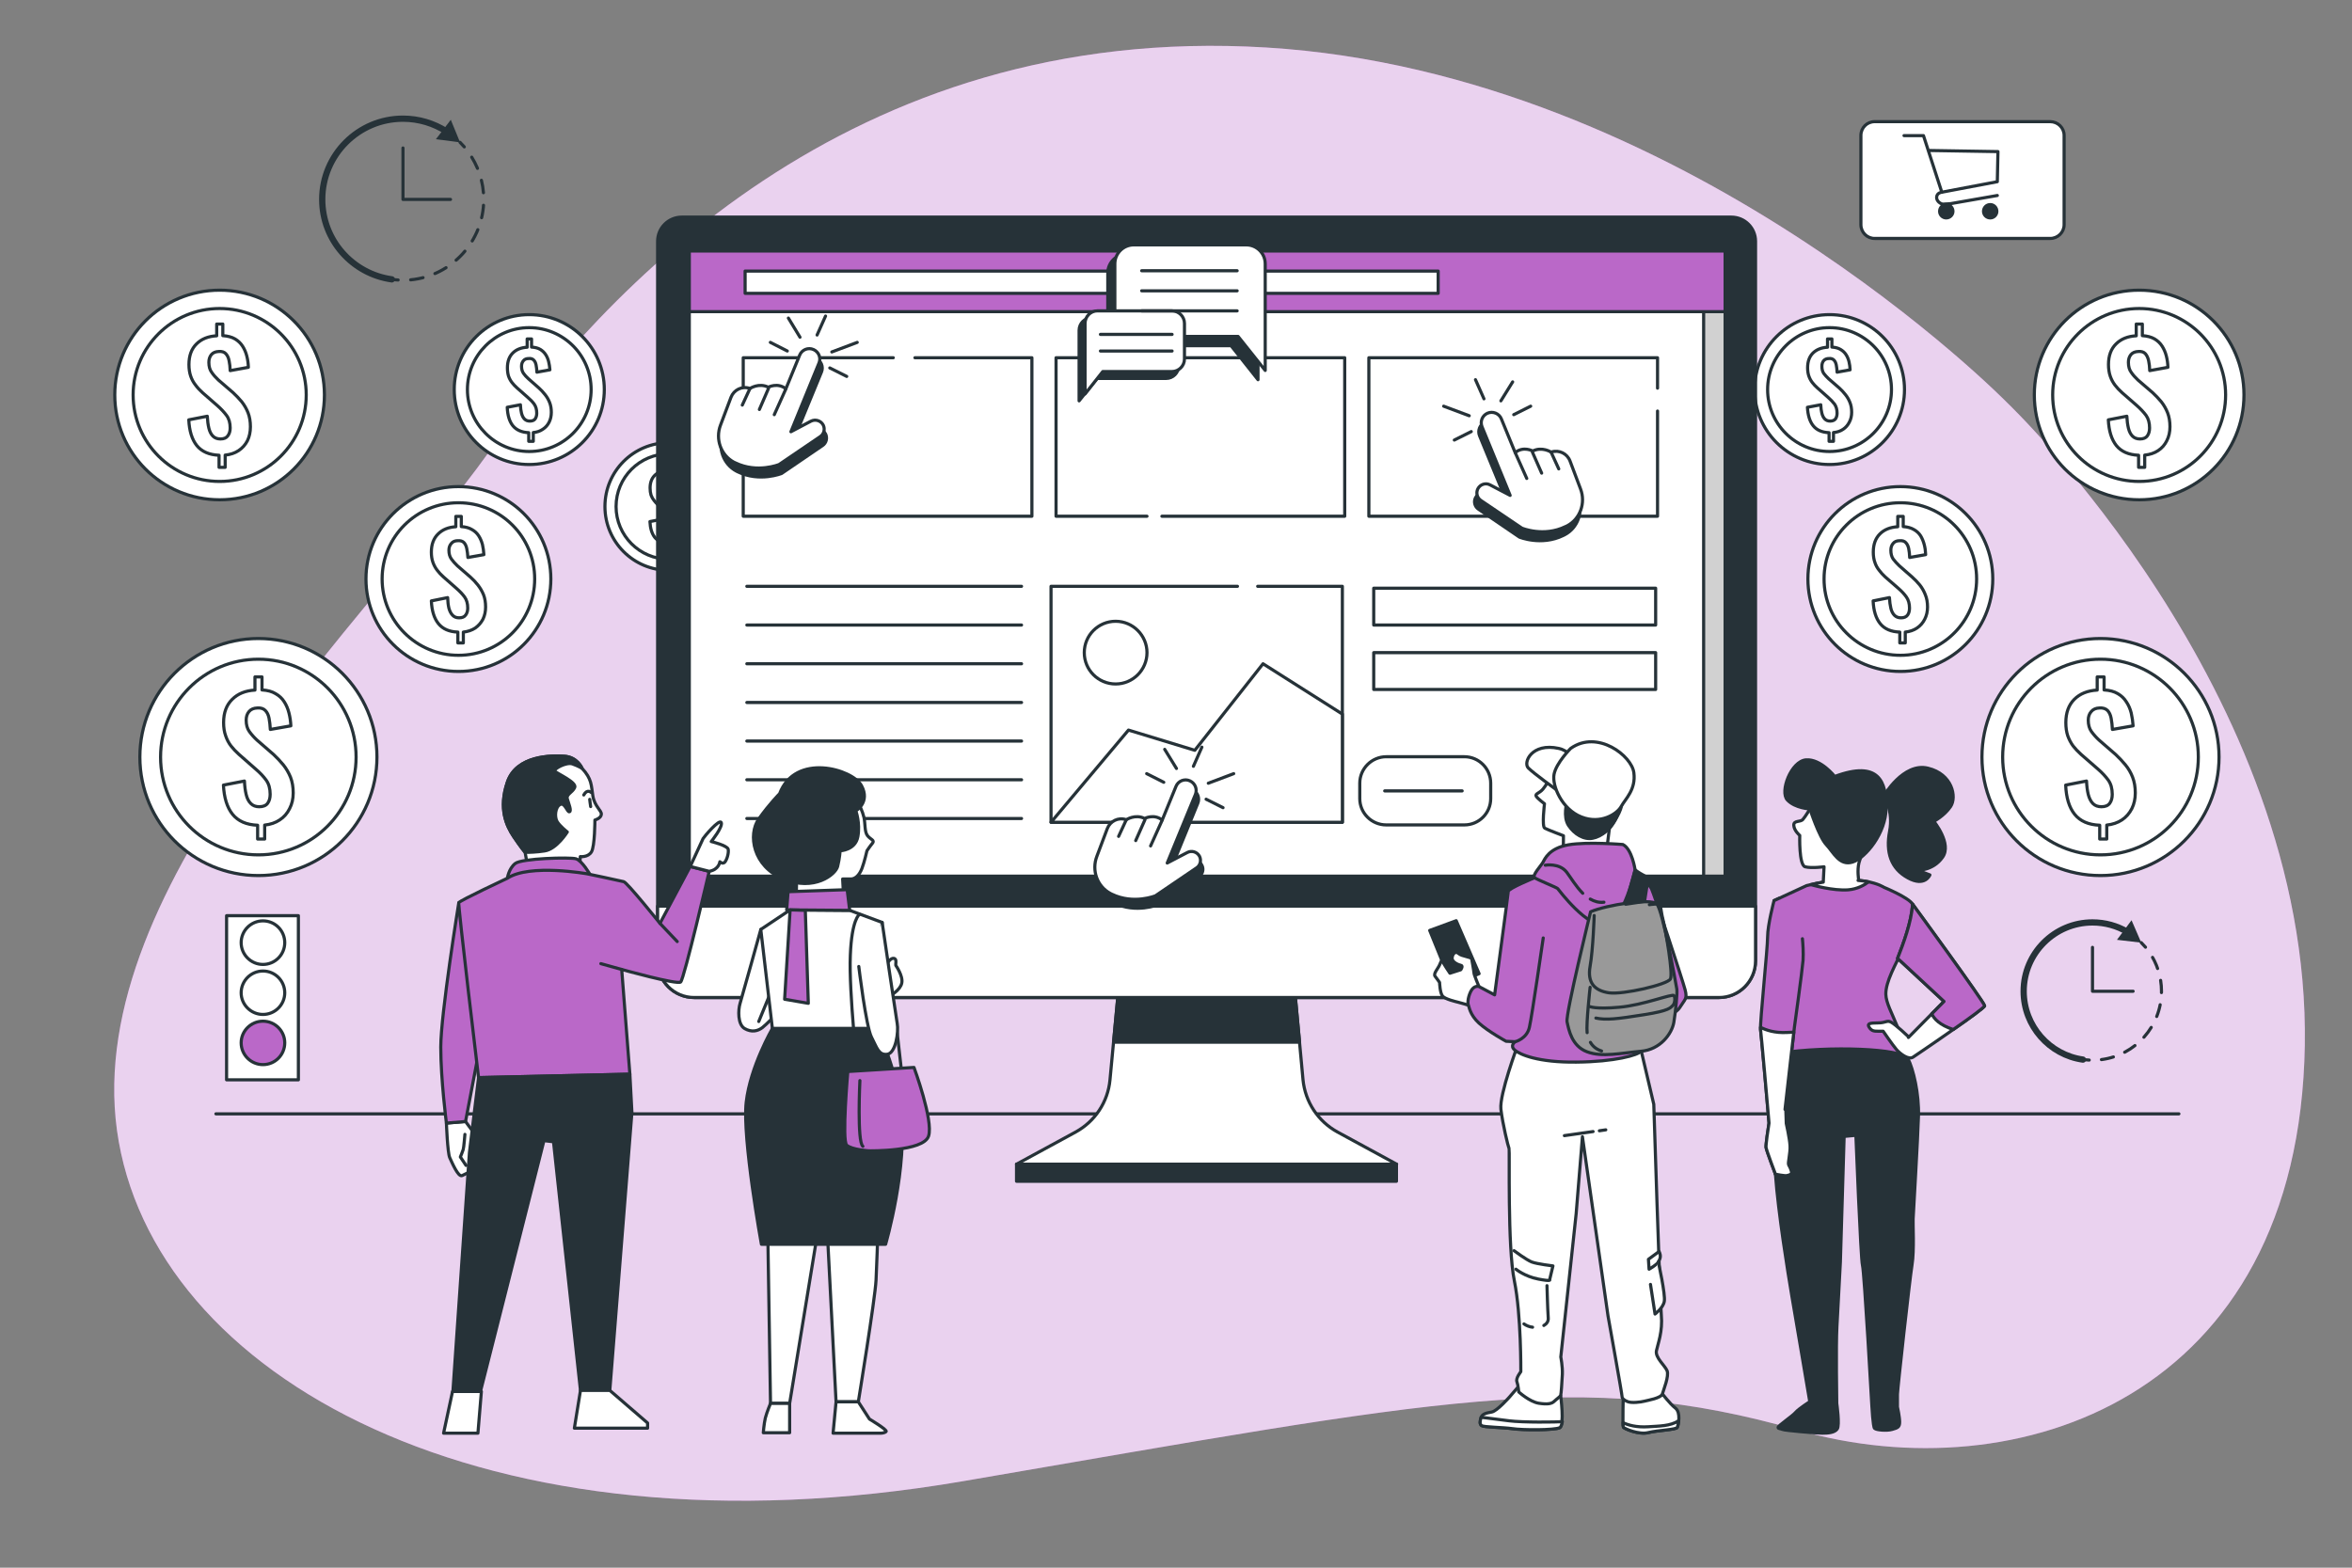 <svg version="1.2" xmlns="http://www.w3.org/2000/svg" viewBox="0 0 1500 1000" width="1500" height="1000">
	<rect x="0" y="0" width="1500" height="1000" fill="#808080" stroke="none"/>
	<title>6057227-ai</title>
	<style>
		.s0 { fill:  #BA68C8 } 
		.s1 { opacity: .7;fill: #ffffff } 
		.s2 { fill: none;stroke: #263238;stroke-linecap: round;stroke-linejoin: round;stroke-width: 2 } 
		.s3 { fill: #ffffff;stroke: #263238;stroke-linecap: round;stroke-linejoin: round;stroke-width: 2 } 
		.s4 { fill: #263238;stroke: #263238;stroke-linecap: round;stroke-linejoin: round;stroke-width: 2 } 
		.s5 { fill: #d1d1d1;stroke: #263238;stroke-linecap: round;stroke-linejoin: round;stroke-width: 2 } 
		.s6 { fill:  #BA68C8;stroke: #263238;stroke-linecap: round;stroke-linejoin: round;stroke-width: 2 } 
		.s7 { fill: none;stroke: #263238;stroke-linecap: round;stroke-linejoin: round;stroke-width: 2;stroke-dasharray: 8.027,8.027 } 
		.s8 { fill: none;stroke: #263238;stroke-linecap: round;stroke-linejoin: round;stroke-width: 4 } 
		.s9 { fill: #263238 } 
		.s10 { fill: none;stroke: #263238;stroke-linecap: round;stroke-linejoin: round;stroke-width: 2;stroke-dasharray: 7.815,7.815 } 
		.s11 { fill: #999999;stroke: #263238;stroke-linecap: round;stroke-linejoin: round;stroke-width: 2 } 
	</style>
	<g id="Background Simple">
		<g id="&lt;Group&gt;">
			<path id="&lt;Path&gt;" class="s0" d="m1280.3 257.1c0 0-205.5-210.5-472.7-226.8-267.1-16.2-422.9 156.3-496.7 259.3-73.8 102.9-257.9 274.4-236.3 431.4 21.7 157 234.7 276.1 539.7 223.8 305-52.3 393.5-72.2 532.5-32.5 138.9 39.7 319.4-19.8 323.1-245.5 3.6-225.6-189.6-409.7-189.6-409.7z"/>
			<path id="&lt;Path&gt;" class="s1" d="m1280.3 257.1c0 0-205.5-210.5-472.7-226.8-267.1-16.2-422.9 156.3-496.7 259.3-73.8 102.9-257.9 274.4-236.3 431.4 21.7 157 234.7 276.1 539.7 223.8 305-52.3 393.5-72.2 532.5-32.5 138.9 39.7 319.4-19.8 323.1-245.5 3.6-225.6-189.6-409.7-189.6-409.7z"/>
		</g>
	</g>
	<g id="Floor">
		<path id="&lt;Path&gt;" class="s2" d="m137.7 710.5h1251.9"/>
	</g>
	<g id="Money">
		<g id="&lt;Group&gt;">
			<g id="&lt;Group&gt;">
				<path id="&lt;Path&gt;" class="s3" d="m206.9 251.9c0-36.9-29.9-66.8-66.8-66.8-37 0-66.9 29.9-66.9 66.8 0 37 29.9 66.9 66.9 66.9 36.9 0 66.8-29.9 66.8-66.9z"/>
				<path id="&lt;Path&gt;" class="s3" d="m195.3 251.9c0-30.4-24.8-55.1-55.2-55.1-30.5 0-55.2 24.7-55.2 55.1 0 30.5 24.7 55.2 55.2 55.2 30.4 0 55.2-24.7 55.2-55.2z"/>
				<g id="&lt;Group&gt;">
					<path id="&lt;Compound Path&gt;" class="s3" d="m139.7 298.1v-7.7q-9.5-0.4-14.2-6.2-4.6-5.8-5.1-16.4l11.8-2.3q0.2 4.3 1 7.6 0.8 3.3 2.6 5.1 1.8 1.8 4.8 1.8 3.3 0 4.7-2 1.5-2 1.5-5 0-4.9-2.3-8-2.3-3.1-5.9-6.3l-9.4-8.2q-2.6-2.3-4.5-4.9-2-2.5-3.1-5.7-1.1-3.2-1.1-7.4 0-8.4 4.8-13.1 4.8-4.8 12.9-5.2v-7.5h3.9v7.4q4.7 0.3 7.8 2.1 3 1.8 4.8 4.6 1.8 2.8 2.7 6.3 0.9 3.5 1 7.2l-11.6 2.1q-0.1-3.5-0.7-6.3-0.5-2.8-2.1-4.5-1.5-1.6-4.4-1.4-3.2 0.1-4.8 2-1.6 2-1.6 4.9 0 4 1.8 6.4 1.7 2.5 4.3 4.9l9.4 8.1q2.9 2.7 5.5 5.8 2.5 3.2 4 7 1.5 3.9 1.5 8.9 0 5-1.9 8.9-2 3.9-5.6 6.3-3.6 2.4-8.6 2.9v7.8z"/>
				</g>
			</g>
			<g id="&lt;Group&gt;">
				<path id="&lt;Path&gt;" class="s3" d="m240.4 482.9c0-41.7-33.9-75.6-75.6-75.6-41.8 0-75.6 33.9-75.6 75.6 0 41.8 33.8 75.6 75.6 75.6 41.7 0 75.6-33.8 75.6-75.6z"/>
				<path id="&lt;Path&gt;" class="s3" d="m227.1 482.9c0-34.4-27.9-62.4-62.3-62.4-34.5 0-62.4 28-62.4 62.4 0 34.5 27.9 62.4 62.4 62.4 34.4 0 62.3-27.9 62.3-62.4z"/>
				<g id="&lt;Group&gt;">
					<path id="&lt;Compound Path&gt;" class="s3" d="m164.3 535.2v-8.8q-10.7-0.4-16-7-5.2-6.5-5.8-18.6l13.4-2.6q0.2 4.9 1.1 8.6 0.9 3.8 3 5.8 2 2 5.3 2 3.8 0 5.4-2.2 1.6-2.2 1.6-5.7 0-5.5-2.5-9-2.6-3.6-6.7-7.1l-10.7-9.4q-2.9-2.6-5.1-5.4-2.2-2.9-3.4-6.5-1.3-3.6-1.3-8.4 0-9.4 5.5-14.8 5.4-5.4 14.5-5.9v-8.4h4.5v8.3q5.3 0.3 8.7 2.4 3.5 2 5.5 5.2 2 3.1 3 7.1 1 3.9 1.2 8.2l-13.1 2.3q-0.2-4-0.8-7.1-0.6-3.2-2.4-5-1.7-1.8-5-1.6-3.6 0.1-5.4 2.3-1.8 2.1-1.8 5.5 0 4.4 2 7.2 2 2.8 4.9 5.5l10.6 9.2q3.3 3.1 6.2 6.6 2.8 3.5 4.6 7.9 1.7 4.4 1.7 10 0 5.6-2.3 10-2.2 4.5-6.3 7.2-4 2.7-9.6 3.3v8.9z"/>
				</g>
			</g>
			<g id="&lt;Group&gt;">
				<path id="&lt;Path&gt;" class="s3" d="m351.3 369.3c0-32.5-26.3-58.9-58.9-58.9-32.6 0-59 26.4-59 58.9 0 32.6 26.4 59 59 59 32.6 0 58.9-26.4 58.9-59z"/>
				<path id="&lt;Path&gt;" class="s3" d="m341 369.3c0-26.9-21.7-48.6-48.6-48.6-26.9 0-48.7 21.7-48.7 48.6 0 26.9 21.8 48.7 48.7 48.7 26.9 0 48.6-21.8 48.6-48.7z"/>
				<g id="&lt;Group&gt;">
					<path id="&lt;Compound Path&gt;" class="s3" d="m292 410.1v-6.9q-8.3-0.3-12.4-5.4-4.1-5.1-4.5-14.5l10.4-2.1q0.1 3.9 0.8 6.8 0.8 2.9 2.4 4.5 1.5 1.6 4.1 1.6 3 0 4.2-1.8 1.3-1.7 1.3-4.4 0-4.3-2-7.1-2-2.7-5.2-5.5l-8.3-7.3q-2.3-2-4-4.3-1.7-2.2-2.7-5-1-2.8-1-6.5 0-7.4 4.3-11.6 4.2-4.2 11.3-4.6v-6.6h3.5v6.5q4.2 0.3 6.8 1.9 2.7 1.5 4.3 4 1.6 2.5 2.4 5.6 0.7 3.1 0.9 6.4l-10.2 1.8q-0.2-3.1-0.7-5.6-0.5-2.5-1.8-3.9-1.4-1.4-4-1.2-2.7 0-4.1 1.8-1.5 1.7-1.5 4.3 0 3.4 1.6 5.6 1.5 2.1 3.8 4.3l8.3 7.2q2.6 2.3 4.8 5.1 2.2 2.8 3.6 6.2 1.3 3.4 1.3 7.8 0 4.3-1.7 7.8-1.8 3.4-4.9 5.6-3.2 2.1-7.6 2.6v6.9z"/>
				</g>
			</g>
			<g id="&lt;Group&gt;">
				<path id="&lt;Path&gt;" class="s3" d="m385.4 248.5c0-26.4-21.4-47.8-47.9-47.8-26.4 0-47.8 21.4-47.8 47.8 0 26.4 21.4 47.8 47.8 47.8 26.5 0 47.9-21.4 47.9-47.8z"/>
				<path id="&lt;Path&gt;" class="s3" d="m377 248.5c0-21.8-17.7-39.5-39.5-39.5-21.7 0-39.4 17.7-39.4 39.5 0 21.8 17.7 39.5 39.4 39.5 21.8 0 39.5-17.7 39.5-39.5z"/>
				<g id="&lt;Group&gt;">
					<path id="&lt;Compound Path&gt;" class="s3" d="m337.2 281.5v-5.5q-6.7-0.3-10.1-4.4-3.3-4.1-3.6-11.8l8.4-1.6q0.1 3.1 0.7 5.4 0.6 2.4 1.9 3.7 1.3 1.3 3.4 1.3 2.4 0 3.4-1.4 1-1.5 1-3.6 0-3.5-1.6-5.8-1.6-2.2-4.2-4.4l-6.8-6q-1.8-1.6-3.2-3.4-1.4-1.8-2.2-4.1-0.7-2.3-0.7-5.3 0-6 3.4-9.4 3.4-3.4 9.2-3.7v-5.3h2.8v5.2q3.4 0.2 5.6 1.5 2.1 1.3 3.4 3.3 1.3 2 1.9 4.5 0.6 2.5 0.8 5.2l-8.3 1.5q-0.1-2.5-0.5-4.5-0.4-2.1-1.5-3.2-1.1-1.2-3.2-1-2.3 0-3.4 1.4-1.2 1.4-1.2 3.5 0 2.8 1.3 4.6 1.2 1.7 3.1 3.4l6.7 5.9q2.1 1.9 3.9 4.2 1.8 2.2 2.9 5 1.1 2.7 1.1 6.3 0 3.5-1.4 6.3-1.4 2.8-4 4.5-2.6 1.8-6.1 2.1v5.6z"/>
				</g>
			</g>
			<g id="&lt;Group&gt;">
				<path id="&lt;Path&gt;" class="s3" d="m467.2 323.1c0-22.5-18.2-40.7-40.7-40.7-22.5 0-40.7 18.2-40.7 40.7 0 22.5 18.2 40.7 40.7 40.7 22.5 0 40.7-18.2 40.7-40.7z"/>
				<path id="&lt;Path&gt;" class="s3" d="m460.1 323.1c0-18.5-15.1-33.6-33.6-33.6-18.6 0-33.6 15.1-33.6 33.6 0 18.5 15 33.6 33.6 33.6 18.5 0 33.6-15.1 33.6-33.6z"/>
				<g id="&lt;Group&gt;">
					<path id="&lt;Compound Path&gt;" class="s3" d="m426.2 351.2v-4.7q-5.7-0.2-8.6-3.7-2.8-3.6-3.1-10.1l7.2-1.4q0.1 2.7 0.6 4.7 0.5 2 1.6 3.1 1.1 1.1 2.9 1.1 2 0 2.9-1.2 0.8-1.2 0.8-3.1 0-2.9-1.3-4.9-1.4-1.9-3.6-3.8l-5.8-5q-1.5-1.4-2.7-3-1.2-1.5-1.9-3.4-0.6-2-0.6-4.5 0-5.1 2.9-8 2.9-2.9 7.8-3.2v-4.5h2.4v4.5q2.9 0.1 4.8 1.2 1.8 1.1 2.9 2.8 1.1 1.7 1.6 3.9 0.6 2.1 0.7 4.4l-7.1 1.2q-0.1-2.1-0.4-3.8-0.4-1.7-1.3-2.7-0.9-1-2.7-0.9-1.9 0.1-2.9 1.3-1 1.1-1 2.9 0 2.4 1.1 3.9 1 1.5 2.6 3l5.7 4.9q1.8 1.7 3.4 3.6 1.5 1.9 2.4 4.2 0.9 2.4 0.9 5.4 0 3-1.2 5.4-1.2 2.4-3.3 3.9-2.2 1.4-5.3 1.8v4.7z"/>
				</g>
			</g>
		</g>
		<g id="&lt;Group&gt;">
			<g id="&lt;Group&gt;">
				<path id="&lt;Path&gt;" class="s3" d="m1431.1 251.9c0-36.9-29.9-66.8-66.8-66.8-37 0-66.9 29.9-66.9 66.8 0 37 29.9 66.9 66.9 66.9 36.9 0 66.8-29.9 66.8-66.9z"/>
				<path id="&lt;Path&gt;" class="s3" d="m1419.4 251.9c0-30.4-24.7-55.1-55.1-55.1-30.5 0-55.2 24.7-55.2 55.1 0 30.5 24.7 55.2 55.2 55.2 30.4 0 55.1-24.7 55.1-55.2z"/>
				<g id="&lt;Group&gt;">
					<path id="&lt;Compound Path&gt;" class="s3" d="m1363.9 298.1v-7.7q-9.5-0.4-14.2-6.2-4.6-5.8-5.1-16.4l11.8-2.3q0.2 4.3 1 7.6 0.8 3.3 2.6 5.1 1.8 1.8 4.8 1.8 3.3 0 4.7-2 1.4-2 1.4-5 0-4.9-2.2-8-2.3-3.1-5.9-6.3l-9.4-8.2q-2.6-2.3-4.6-4.9-1.9-2.5-3-5.7-1.1-3.2-1.1-7.4 0-8.4 4.8-13.1 4.8-4.8 12.9-5.2v-7.5h3.9v7.4q4.7 0.3 7.8 2.1 3 1.8 4.8 4.6 1.8 2.8 2.7 6.3 0.9 3.5 1 7.2l-11.6 2.1q-0.1-3.5-0.7-6.3-0.6-2.8-2.1-4.5-1.5-1.6-4.4-1.4-3.2 0.1-4.8 2-1.6 2-1.6 4.9 0 4 1.8 6.4 1.7 2.5 4.3 4.9l9.4 8.1q2.9 2.7 5.5 5.8 2.5 3.2 4 7 1.5 3.9 1.5 8.9 0 5-2 8.9-1.9 3.9-5.5 6.3-3.6 2.4-8.6 2.9v7.8z"/>
				</g>
			</g>
			<g id="&lt;Group&gt;">
				<path id="&lt;Path&gt;" class="s3" d="m1415.2 482.9c0-41.7-33.9-75.6-75.6-75.6-41.8 0-75.6 33.9-75.6 75.6 0 41.8 33.8 75.6 75.6 75.6 41.7 0 75.6-33.8 75.6-75.6z"/>
				<path id="&lt;Path&gt;" class="s3" d="m1402 482.9c0-34.4-28-62.4-62.4-62.4-34.5 0-62.4 28-62.4 62.4 0 34.5 27.9 62.4 62.4 62.4 34.4 0 62.4-27.9 62.4-62.4z"/>
				<g id="&lt;Group&gt;">
					<path id="&lt;Compound Path&gt;" class="s3" d="m1339.1 535.2v-8.8q-10.7-0.4-16-7-5.2-6.5-5.7-18.6l13.3-2.6q0.2 4.9 1.1 8.6 1 3.8 3 5.8 2 2 5.4 2 3.7 0 5.3-2.2 1.6-2.2 1.6-5.7 0-5.5-2.5-9-2.6-3.6-6.6-7.1l-10.8-9.4q-2.9-2.6-5.1-5.4-2.1-2.9-3.4-6.5-1.2-3.6-1.2-8.4 0-9.4 5.4-14.8 5.4-5.4 14.6-5.9v-8.4h4.4v8.3q5.3 0.3 8.8 2.4 3.4 2 5.4 5.2 2.1 3.1 3.1 7.1 0.9 3.9 1.2 8.2l-13.2 2.3q-0.2-4-0.8-7.1-0.6-3.2-2.3-5-1.8-1.8-5.1-1.6-3.5 0.1-5.3 2.3-1.9 2.1-1.9 5.5 0 4.4 2 7.2 2 2.8 4.9 5.5l10.6 9.2q3.3 3.1 6.2 6.6 2.9 3.5 4.6 7.9 1.7 4.4 1.7 10 0 5.6-2.2 10-2.3 4.5-6.3 7.2-4.1 2.7-9.7 3.3v8.9z"/>
				</g>
			</g>
			<g id="&lt;Group&gt;">
				<path id="&lt;Path&gt;" class="s3" d="m1270.9 369.3c0-32.5-26.4-58.9-58.9-58.9-32.6 0-59 26.4-59 58.9 0 32.6 26.4 59 59 59 32.5 0 58.9-26.4 58.9-59z"/>
				<path id="&lt;Path&gt;" class="s3" d="m1260.6 369.3c0-26.9-21.8-48.6-48.6-48.6-26.9 0-48.7 21.7-48.7 48.6 0 26.9 21.8 48.7 48.7 48.7 26.8 0 48.6-21.8 48.6-48.7z"/>
				<g id="&lt;Group&gt;">
					<path id="&lt;Compound Path&gt;" class="s3" d="m1211.6 410.1v-6.9q-8.4-0.3-12.5-5.4-4.1-5.1-4.5-14.5l10.4-2.1q0.2 3.9 0.9 6.8 0.7 2.9 2.3 4.5 1.6 1.6 4.2 1.6 2.9 0 4.2-1.8 1.2-1.7 1.2-4.4 0-4.3-2-7.1-1.9-2.7-5.1-5.5l-8.4-7.3q-2.2-2-3.9-4.3-1.8-2.2-2.7-5-1-2.8-1-6.5 0-7.4 4.2-11.6 4.2-4.2 11.4-4.6v-6.6h3.5v6.5q4.1 0.3 6.8 1.9 2.7 1.5 4.3 4 1.5 2.5 2.3 5.6 0.8 3.1 0.9 6.4l-10.2 1.8q-0.1-3.1-0.6-5.6-0.5-2.5-1.9-3.9-1.3-1.4-3.9-1.2-2.8 0-4.2 1.8-1.4 1.7-1.4 4.3 0 3.4 1.5 5.6 1.6 2.1 3.9 4.3l8.2 7.2q2.6 2.3 4.9 5.1 2.2 2.8 3.5 6.2 1.4 3.4 1.4 7.8 0 4.3-1.8 7.8-1.7 3.4-4.9 5.6-3.1 2.1-7.5 2.6v6.9z"/>
				</g>
			</g>
			<g id="&lt;Group&gt;">
				<path id="&lt;Path&gt;" class="s3" d="m1214.6 248.5c0-26.4-21.4-47.8-47.8-47.8-26.4 0-47.8 21.4-47.8 47.8 0 26.4 21.4 47.8 47.8 47.8 26.4 0 47.8-21.4 47.8-47.8z"/>
				<path id="&lt;Path&gt;" class="s3" d="m1206.3 248.5c0-21.8-17.7-39.5-39.5-39.5-21.8 0-39.5 17.7-39.5 39.5 0 21.8 17.7 39.5 39.5 39.5 21.8 0 39.5-17.7 39.5-39.5z"/>
				<g id="&lt;Group&gt;">
					<path id="&lt;Compound Path&gt;" class="s3" d="m1166.5 281.5v-5.5q-6.8-0.3-10.1-4.4-3.3-4.1-3.7-11.8l8.5-1.6q0.1 3.1 0.7 5.4 0.6 2.4 1.9 3.7 1.3 1.3 3.4 1.3 2.3 0 3.4-1.4 1-1.5 1-3.6 0-3.5-1.6-5.8-1.7-2.2-4.2-4.4l-6.8-6q-1.8-1.6-3.2-3.4-1.4-1.8-2.2-4.1-0.8-2.3-0.8-5.3 0-6 3.4-9.4 3.5-3.4 9.3-3.7v-5.3h2.8v5.2q3.3 0.2 5.5 1.5 2.2 1.3 3.5 3.3 1.3 2 1.9 4.5 0.6 2.5 0.7 5.2l-8.3 1.5q-0.1-2.5-0.5-4.5-0.4-2.1-1.5-3.2-1.1-1.2-3.2-1-2.2 0-3.4 1.4-1.1 1.4-1.1 3.5 0 2.8 1.2 4.6 1.3 1.7 3.1 3.4l6.8 5.9q2.1 1.9 3.9 4.2 1.8 2.2 2.9 5 1.1 2.7 1.1 6.3 0 3.5-1.5 6.3-1.4 2.8-3.9 4.5-2.6 1.8-6.2 2.1v5.6z"/>
				</g>
			</g>
			<g id="&lt;Group&gt;">
				<path id="&lt;Path&gt;" class="s3" d="m1118.6 323.1c0-22.5-18.3-40.7-40.7-40.7-22.5 0-40.7 18.2-40.7 40.7 0 22.5 18.2 40.7 40.7 40.7 22.4 0 40.7-18.2 40.7-40.7z"/>
				<path id="&lt;Path&gt;" class="s3" d="m1111.4 323.1c0-18.5-15-33.6-33.5-33.6-18.6 0-33.6 15.1-33.6 33.6 0 18.5 15 33.6 33.6 33.6 18.5 0 33.5-15.1 33.5-33.6z"/>
				<g id="&lt;Group&gt;">
					<path id="&lt;Compound Path&gt;" class="s3" d="m1077.6 351.2v-4.7q-5.8-0.2-8.6-3.7-2.8-3.6-3.1-10.1l7.2-1.4q0.1 2.7 0.6 4.7 0.5 2 1.6 3.1 1.1 1.1 2.9 1.1 2 0 2.9-1.2 0.8-1.2 0.8-3.1 0-2.9-1.3-4.9-1.4-1.9-3.6-3.8l-5.8-5q-1.5-1.4-2.7-3-1.2-1.5-1.9-3.4-0.6-2-0.6-4.5 0-5.1 2.9-8 2.9-2.9 7.8-3.2v-4.5h2.4v4.5q2.9 0.1 4.7 1.2 1.9 1.1 3 2.8 1.1 1.7 1.6 3.9 0.5 2.1 0.6 4.4l-7 1.2q-0.1-2.1-0.5-3.8-0.3-1.7-1.2-2.7-1-1-2.7-0.9-2 0.1-2.9 1.3-1 1.1-1 2.9 0 2.4 1.1 3.9 1 1.5 2.6 3l5.7 4.9q1.8 1.7 3.3 3.6 1.6 1.9 2.5 4.2 0.9 2.4 0.9 5.4 0 3-1.2 5.4-1.2 2.4-3.4 3.9-2.2 1.4-5.2 1.8v4.7z"/>
				</g>
			</g>
		</g>
	</g>
	<g id="Device">
		<g id="&lt;Group&gt;">
			<g id="&lt;Group&gt;">
				<path id="&lt;Path&gt;" class="s3" d="m831 688.8l-5.4-58.3h-112.2l-5.5 58.3c-1.3 14.1-9.5 26.5-21.9 33.3l-37.7 20.5h242.4l-37.7-20.5c-12.4-6.8-20.6-19.2-22-33.3z"/>
				<path id="&lt;Path&gt;" class="s4" d="m828.8 664.8l-3.2-34.3h-112.2l-3.2 34.3z"/>
				<path id="&lt;Path&gt;" class="s4" d="m890.6 753.5h-242.3v-10.9h242.3z"/>
			</g>
			<g id="&lt;Group&gt;">
				<path id="&lt;Path&gt;" class="s4" d="m1096.3 636.3h-653.6c-12.9 0-23.3-10.5-23.3-23.4v-459c0-8.5 6.9-15.4 15.4-15.4h669.4c8.5 0 15.4 6.9 15.4 15.4v459c0 12.9-10.4 23.4-23.3 23.4z"/>
				<path id="&lt;Path&gt;" class="s3" d="m1100.2 160.1v398.8h-660.6v-398.8z"/>
				<g id="&lt;Group&gt;">
					<path id="&lt;Path&gt;" class="s3" d="m583.5 228.2h74.6v101.1h-184.1v-101.1h95.7"/>
					<path id="&lt;Path&gt;" class="s3" d="m731.5 329.3h-58v-101.1h184.1v101.1h-116.6"/>
					<path id="&lt;Path&gt;" class="s3" d="m1057.1 262.2v67.1h-184.1v-101.1h184.1v19.4"/>
					<path id="&lt;Path&gt;" class="s2" d="m476.3 374h175.2"/>
					<path id="&lt;Path&gt;" class="s2" d="m476.3 398.7h175.2"/>
					<path id="&lt;Path&gt;" class="s2" d="m476.3 423.4h175.2"/>
					<path id="&lt;Path&gt;" class="s2" d="m476.3 448.1h175.2"/>
					<path id="&lt;Path&gt;" class="s2" d="m476.3 472.7h175.2"/>
					<path id="&lt;Path&gt;" class="s2" d="m476.3 497.4h175.2"/>
					<path id="&lt;Path&gt;" class="s2" d="m476.3 522.1h175.2"/>
					<g id="&lt;Group&gt;">
						<path id="&lt;Path&gt;" class="s2" d="m802.1 374h54v150.5h-185.8v-150.5h118.9"/>
						<path id="&lt;Path&gt;" class="s3" d="m856.1 455.5v69h-185.8l49.4-58.8 42.3 12.9 43.5-55.2z"/>
						<path id="&lt;Path&gt;" class="s3" d="m731.5 416.3c0 11-9 20-20 20-11.1 0-20-9-20-20 0-11 8.9-20 20-20 11 0 20 9 20 20z"/>
					</g>
					<g id="&lt;Group&gt;">
						<path id="&lt;Path&gt;" class="s3" d="m933.9 526.2h-49.8c-9.3 0-16.9-7.5-16.9-16.8v-9.8c0-9.3 7.6-16.9 16.9-16.9h49.8c9.3 0 16.8 7.6 16.8 16.9v9.8c0 9.3-7.5 16.8-16.8 16.8z"/>
						<path id="&lt;Path&gt;" class="s2" d="m883.1 504.5h49.4"/>
					</g>
					<path id="&lt;Path&gt;" class="s3" d="m1055.9 398.7h-179.8v-23.5h179.8z"/>
					<path id="&lt;Path&gt;" class="s3" d="m1055.9 439.8h-179.8v-23.5h179.8z"/>
				</g>
				<path id="&lt;Path&gt;" class="s5" d="m1086.5 160.1v398.8h13.7v-398.8z"/>
				<path id="&lt;Path&gt;" class="s6" d="m1100.2 198.8v-38.7h-660.6v38.7z"/>
				<path id="&lt;Path&gt;" class="s3" d="m917.2 172.9h-442v14.2h442z"/>
				<path id="&lt;Path&gt;" class="s3" d="m419.4 578v34.9c0 12.9 10.4 23.4 23.3 23.4h653.6c12.9 0 23.3-10.5 23.3-23.4v-34.9z"/>
			</g>
		</g>
	</g>
	<g id="Cart">
		<g id="&lt;Group&gt;">
			<path id="&lt;Path&gt;" class="s3" d="m1307.5 152.1h-111.9c-4.9 0-8.8-3.9-8.8-8.8v-56.9c0-4.9 3.9-8.8 8.8-8.8h111.9c4.9 0 8.9 3.9 8.9 8.8v56.9c0 4.9-4 8.8-8.9 8.8z"/>
			<g id="&lt;Group&gt;">
				<g id="&lt;Group&gt;">
					<path id="&lt;Path&gt;" class="s2" d="m1214.3 86.5h12.4l11.7 36.1 35.4-6.7 0.4-19.2-43.6-0.7"/>
					<path id="&lt;Path&gt;" class="s2" d="m1238.4 122.6c0 0-3 0.3-3.3 3-0.3 2.8 2.8 4.6 4 4.6 1.2 0 4.9-0.3 4.9-0.3l29.8-5.2"/>
					<path id="&lt;Path&gt;" class="s4" d="m1273.5 134.8c0-2.4-1.9-4.3-4.2-4.3-2.4 0-4.3 1.9-4.3 4.3 0 2.3 1.9 4.2 4.3 4.2 2.3 0 4.2-1.9 4.2-4.2z"/>
					<path id="&lt;Path&gt;" class="s4" d="m1245.5 134.8c0-2.4-1.9-4.3-4.3-4.3-2.3 0-4.2 1.9-4.2 4.3 0 2.3 1.9 4.2 4.2 4.2 2.4 0 4.3-1.9 4.3-4.2z"/>
				</g>
			</g>
		</g>
	</g>
	<g id="Chat">
		<g id="&lt;Group&gt;">
			<path id="&lt;Path&gt;" class="s4" d="m790.3 162.1h-71.8c-6.6 0-12 5.4-12 12v34.3c0 6.7 5.4 12.1 12 12.1h66.6l17.2 21.7v-33.8-34.3c0-6.6-5.4-12-12-12z"/>
			<path id="&lt;Path&gt;" class="s3" d="m794.8 156.2h-71.7c-6.7 0-12.1 5.4-12.1 12.1v34.3c0 6.6 5.4 12 12.1 12h66.5l17.3 21.7v-33.7-34.3c0-6.7-5.4-12.1-12.1-12.1z"/>
			<path id="&lt;Path&gt;" class="s4" d="m696.2 202.7h47.5c4.4 0 8 3.6 8 8v22.7c0 4.4-3.6 8-8 8h-44.1l-11.4 14.3v-22.3-22.7c0-4.4 3.6-8 8-8z"/>
			<path id="&lt;Path&gt;" class="s3" d="m699.9 198.3h47.5c4.4 0 8 3.6 8 8v22.7c0 4.4-3.6 8-8 8h-44.1l-11.3 14.3v-22.3-22.7c0-4.4 3.5-8 7.9-8z"/>
			<path id="&lt;Path&gt;" class="s2" d="m728.1 172.7h60.9"/>
			<path id="&lt;Path&gt;" class="s2" d="m728.1 185.5h60.9"/>
			<path id="&lt;Path&gt;" class="s2" d="m728.1 198.3h60.9"/>
			<path id="&lt;Path&gt;" class="s2" d="m701.8 213.3h45.7"/>
			<path id="&lt;Path&gt;" class="s2" d="m701.8 223.9h45.7"/>
		</g>
	</g>
	<g id="Clicks">
		<g id="&lt;Group&gt;">
			<g id="&lt;Group&gt;">
				<path id="&lt;Path&gt;" class="s4" d="m961.6 321.7l-12.8-6.7c-2.8-1.5-6.3-0.4-7.8 2.5-1.3 2.5-0.5 5.7 1.9 7.3l26.1 17.8c0 0 14 5.8 27.9-1q0.5-0.2 1-0.5c8.4-4.4 11.9-14.6 8.6-23.5l-6.8-17.8c-1.8-4.8-6.9-7.3-11.8-5.8q-0.1 0.1-0.2 0.1c0 0-5.7-3.7-11.7-0.7 0 0-6-3.3-11.2 1l-8.8-21.5c-1.5-3.5-5.5-5.1-8.9-3.6-3.3 1.5-4.9 5.3-3.5 8.7z"/>
				<path id="&lt;Path&gt;" class="s3" d="m963.1 316l-12.8-6.7c-2.8-1.5-6.3-0.4-7.8 2.5-1.3 2.6-0.5 5.7 1.9 7.4l26.2 17.7c0 0 13.9 5.8 27.8-1q0.6-0.2 1.1-0.5c8.3-4.4 11.9-14.6 8.5-23.5l-6.7-17.8c-1.8-4.8-7-7.3-11.8-5.8q-0.1 0.1-0.3 0.1c0 0-5.7-3.7-11.7-0.7 0 0-5.9-3.3-11.2 1l-8.8-21.5c-1.4-3.5-5.5-5.1-8.9-3.6-3.3 1.5-4.8 5.3-3.4 8.7z"/>
				<path id="&lt;Path&gt;" class="s2" d="m989.2 288.4l4.9 10.7"/>
				<path id="&lt;Path&gt;" class="s2" d="m977.3 288.4l5.9 13.4"/>
				<path id="&lt;Path&gt;" class="s2" d="m966.5 289.1l7.2 16.1"/>
			</g>
			<path id="&lt;Path&gt;" class="s2" d="m920.7 259.1l16.3 6.1"/>
			<path id="&lt;Path&gt;" class="s2" d="m941 242.2l5.4 12.2"/>
			<path id="&lt;Path&gt;" class="s2" d="m957.2 255.7l7.5-12.1"/>
			<path id="&lt;Path&gt;" class="s2" d="m927.5 280.7l10.8-5.4"/>
			<path id="&lt;Path&gt;" class="s2" d="m965.4 264.5l10.8-5.4"/>
		</g>
		<g id="&lt;Group&gt;">
			<g id="&lt;Group&gt;">
				<path id="&lt;Path&gt;" class="s4" d="m746 556.2l12.7-6.8c2.9-1.5 6.4-0.4 7.8 2.5 1.4 2.6 0.5 5.7-1.9 7.4l-26.1 17.8c0 0-13.9 5.7-27.9-1q-0.5-0.3-1-0.5c-8.4-4.5-11.9-14.7-8.6-23.6l6.8-17.8c1.8-4.7 7-7.3 11.8-5.7q0.1 0 0.2 0.1c0 0 5.8-3.8 11.7-0.8 0 0 6-3.2 11.2 1l8.8-21.5c1.5-3.5 5.5-5.1 9-3.5 3.3 1.4 4.8 5.3 3.4 8.6z"/>
				<path id="&lt;Path&gt;" class="s3" d="m744.4 550.5l12.8-6.7c2.8-1.5 6.3-0.4 7.8 2.4 1.3 2.6 0.5 5.8-1.9 7.4l-26.2 17.8c0 0-13.9 5.7-27.8-1q-0.5-0.3-1-0.5c-8.4-4.5-12-14.7-8.6-23.6l6.7-17.8c1.8-4.7 7-7.3 11.8-5.7q0.2 0 0.3 0.1c0 0 5.7-3.8 11.7-0.8 0 0 6-3.2 11.2 1l8.8-21.5c1.4-3.5 5.5-5.1 8.9-3.5 3.3 1.5 4.8 5.3 3.5 8.6z"/>
				<path id="&lt;Path&gt;" class="s2" d="m718.3 522.9l-4.9 10.6"/>
				<path id="&lt;Path&gt;" class="s2" d="m730.2 522.9l-5.9 13.3"/>
				<path id="&lt;Path&gt;" class="s2" d="m741 523.6l-7.2 16"/>
			</g>
			<path id="&lt;Path&gt;" class="s2" d="m786.8 493.5l-16.2 6.1"/>
			<path id="&lt;Path&gt;" class="s2" d="m766.5 476.6l-5.4 12.2"/>
			<path id="&lt;Path&gt;" class="s2" d="m750.3 490.2l-7.5-12.2"/>
			<path id="&lt;Path&gt;" class="s2" d="m780 515.2l-10.8-5.4"/>
			<path id="&lt;Path&gt;" class="s2" d="m742.2 499l-10.9-5.5"/>
		</g>
		<g id="&lt;Group&gt;">
			<g id="&lt;Group&gt;">
				<path id="&lt;Path&gt;" class="s4" d="m505.9 281.1l12.8-6.8c2.8-1.5 6.3-0.3 7.8 2.5 1.3 2.6 0.5 5.8-1.9 7.4l-26.1 17.8c0 0-14 5.7-27.9-1q-0.5-0.3-1-0.5c-8.4-4.5-11.9-14.7-8.6-23.6l6.8-17.8c1.7-4.7 6.9-7.3 11.8-5.7q0.1 0 0.2 0.1c0 0 5.7-3.8 11.7-0.8 0 0 6-3.2 11.2 1l8.8-21.5c1.5-3.5 5.5-5.1 8.9-3.5 3.3 1.4 4.9 5.3 3.5 8.6z"/>
				<path id="&lt;Path&gt;" class="s3" d="m504.4 275.4l12.7-6.7c2.9-1.5 6.4-0.4 7.9 2.4 1.3 2.6 0.5 5.8-1.9 7.4l-26.2 17.8c0 0-13.9 5.7-27.8-1q-0.6-0.3-1.1-0.5c-8.3-4.5-11.9-14.7-8.5-23.6l6.7-17.8c1.8-4.7 7-7.3 11.8-5.7q0.1 0 0.3 0.1c0 0 5.7-3.8 11.7-0.8 0 0 5.9-3.2 11.2 1l8.8-21.5c1.4-3.4 5.4-5.1 8.9-3.5 3.3 1.5 4.8 5.3 3.4 8.6z"/>
				<path id="&lt;Path&gt;" class="s2" d="m478.3 247.8l-4.9 10.6"/>
				<path id="&lt;Path&gt;" class="s2" d="m490.1 247.8l-5.8 13.4"/>
				<path id="&lt;Path&gt;" class="s2" d="m501 248.5l-7.2 16"/>
			</g>
			<path id="&lt;Path&gt;" class="s2" d="m546.7 218.4l-16.2 6.1"/>
			<path id="&lt;Path&gt;" class="s2" d="m526.5 201.6l-5.4 12.1"/>
			<path id="&lt;Path&gt;" class="s2" d="m510.2 215.1l-7.4-12.2"/>
			<path id="&lt;Path&gt;" class="s2" d="m540 240.1l-10.8-5.4"/>
			<path id="&lt;Path&gt;" class="s2" d="m502.1 223.9l-10.8-5.5"/>
		</g>
	</g>
	<g id="Clocks">
		<g id="&lt;Group&gt;">
			<g id="&lt;Group&gt;">
				<g id="&lt;Group&gt;">
					<path id="&lt;Path&gt;" class="s2" d="m249.9 178.2q2 0.3 4 0.4"/>
					<path id="&lt;Path&gt;" class="s7" d="m261.9 178.5c26.1-2.5 46.6-24.5 46.6-51.3 0-11.3-3.7-21.8-9.9-30.3"/>
					<path id="&lt;Path&gt;" class="s2" d="m296.1 93.7q-1.3-1.5-2.7-2.9"/>
				</g>
			</g>
			<g id="&lt;Group&gt;">
				<g id="&lt;Group&gt;">
					<path id="&lt;Path&gt;" class="s8" d="m284.7 83.8c-8-5.1-17.5-8.1-27.7-8.1-28.4 0-51.5 23.1-51.5 51.5 0 26 19.3 47.5 44.4 51"/>
					<g id="&lt;Group&gt;">
						<path id="&lt;Path&gt;" class="s9" d="m287.5 76.4l5.9 14.4-15.4-2z"/>
					</g>
				</g>
			</g>
			<path id="&lt;Path&gt;" class="s2" d="m257 94.4v32.8h30.3"/>
		</g>
		<g id="&lt;Group&gt;">
			<g id="&lt;Group&gt;">
				<g id="&lt;Group&gt;">
					<path id="&lt;Path&gt;" class="s2" d="m1328.4 675.9q2 0.2 4 0.3"/>
					<path id="&lt;Path&gt;" class="s10" d="m1340.2 675.9c21.6-2.8 38.3-21.2 38.3-43.6 0-9.3-2.9-17.9-7.8-25"/>
					<path id="&lt;Path&gt;" class="s2" d="m1368.3 604.2q-1.3-1.5-2.7-2.9"/>
				</g>
			</g>
			<g id="&lt;Group&gt;">
				<g id="&lt;Group&gt;">
					<path id="&lt;Path&gt;" class="s8" d="m1356.7 594.4c-6.5-3.8-14.1-6-22.2-6-24.2 0-43.9 19.7-43.9 43.9 0 22.2 16.5 40.6 37.8 43.6"/>
					<g id="&lt;Group&gt;">
						<path id="&lt;Path&gt;" class="s9" d="m1359.4 587l6.2 14.3-15.5-1.8z"/>
					</g>
				</g>
			</g>
			<path id="&lt;Path&gt;" class="s2" d="m1334.5 604.3v28h25.9"/>
		</g>
	</g>
	<g id="Traffic Light">
		<g id="&lt;Group&gt;">
			<path id="&lt;Path&gt;" class="s3" d="m190.3 688.8h-45.8v-104.7h45.8z"/>
			<path id="&lt;Path&gt;" class="s3" d="m181.6 601.3c0-7.7-6.2-13.9-13.9-13.9-7.6 0-13.9 6.2-13.9 13.9 0 7.7 6.3 13.9 13.9 13.9 7.7 0 13.9-6.2 13.9-13.9z"/>
			<path id="&lt;Path&gt;" class="s3" d="m181.6 633.3c0-7.7-6.2-13.9-13.9-13.9-7.6 0-13.9 6.2-13.9 13.9 0 7.6 6.3 13.8 13.9 13.8 7.7 0 13.9-6.2 13.9-13.8z"/>
			<path id="&lt;Path&gt;" class="s6" d="m181.6 665.2c0-7.6-6.2-13.8-13.9-13.8-7.6 0-13.9 6.2-13.9 13.8 0 7.7 6.3 13.9 13.9 13.9 7.7 0 13.9-6.2 13.9-13.9z"/>
		</g>
	</g>
	<g id="Characters 4">
		<g id="&lt;Group&gt;">
			<g id="&lt;Group&gt;">
				<path id="&lt;Path&gt;" class="s6" d="m1152.2 564.9l-20.8 9.6c0 0 6.5 38.6 9 48 2.5 9.4 2.1 18.5 2.1 18.5l-11.2 47.8c0 0 19.4 7 47.8 4.7 28.3-2.3 39.9-6.8 39.9-6.8 0 0-5.8-23.9-9.1-32.2-3.3-8.2-7.1-14.9-7.2-20.3-0.3-15.7 24.7-43.6 17.1-57.4-2.3-4.2-18.3-10.8-18.3-10.8 0 0-14.2-9.8-49.3-1.1z"/>
				<path id="&lt;Path&gt;" class="s4" d="m1131.6 686.1c-1.7 8.4-2.2 16.9-1.7 25.5 0.6 9.7 1.5 23.7 2.4 37.4 1.8 24.8 7.8 61.9 10.6 78.5 2.9 16.7 11.3 66.6 11.3 66.6 0 0-7 4.5-9 6.8-2 2.4-11.2 8.5-11.2 9.6 0 1 1.3 0.6 2.7 1.3 1.4 0.7 21.8 2.4 25.5 2.4 3.7 0 7.8-0.3 9.5-2.7 1.7-2.4-0.3-16.3-0.3-16.3 0 0-0.6-36.8 0.1-49 0.7-12.2 2.1-39.1 2.2-41.1 0.1-2.1 2.4-80.2 2.4-80.2l7.5-0.7c0 0 3.1 78.8 4.2 82.9 1.2 4.1 6 89.8 6 89.8 0 0 0.7 13.2 1.7 14.2 1 1.1 7.8 1.7 11.2 0.7 3.4-1 4.8-1.3 4.8-4.7 0-3.4-1.4-9.6-1.4-9.6 0 0 0-5.1 0-8.1 0-3.1 7.8-73.4 9.3-82.6 1.5-9.2 0.5-26.2 0.7-29.3 0.1-3 3-51.1 3.4-65.4 0.5-14.2-3.3-30.3-6.7-36.8-3.5-6.4-50-8.4-82.6-3.4 0 0-0.8 4.5-2.6 14.2z"/>
			</g>
			<path id="&lt;Path&gt;" class="s3" d="m1265.7 641.6c0 0.9-9.6 7.9-20 15.1-12.2 8.6-25.6 17.6-25.6 17.6-2.8 2-8.2-2-10.6-4.8-2.4-2.8-8.5-11.7-8.5-11.7 0 0 0 0-2.8 0-2.9 0-4.5 0-6.1-2.5-1.6-2.4 0.4-2.8 5.6-2.8 5.3 0 5.7-2 8.5-0.4 2.9 1.6 10.6 8.9 10.6 8.9 0 0 0.1 0.3 0.3 0.8l14.9-15.1 7.8-7.9-29.6-27.5c3.8-9.7 8.7-22.8 9.6-34.5 0 0 45.9 62.8 45.9 64.8z"/>
			<path id="&lt;Path&gt;" class="s3" d="m1191.8 534c0 0 2.3-15.4-10.5-22.9-12.8-7.6-20.5-4.9-27 4.9 0 0-2.9 4.9-4.5 6.7-1.6 1.9-6 0.4-5.8 3.8 0.2 3.4 3.8 6.4 3.8 6.4 0 0-0.6 18.8 3.4 20 4.1 1.1 12.1 0 12.1 0l-0.5 9.8q-3.8 0.6-8 1.6l0.5 0.1c0 0 13.8 4 23.5 3.2 5.8-0.5 10.2-3 12.9-5.1q-2.9-0.6-6.7-0.9l0.4-0.1c0 0-1.1-6.4 0.2-11.3 1.4-4.9 6.2-16.2 6.2-16.2z"/>
			<path id="&lt;Path&gt;" class="s4" d="m1170.1 495.3c0 0-8.8-11.3-18.3-10.6-9.5 0.8-16.9 20.3-11.9 25.6 5 5.3 14.4 5.7 14.4 5.7 0 0 5.8 18 10.5 22.9 4.6 4.9 8.3 13.6 16.7 11 8.4-2.7 21.3-18.5 21.4-34.7 0.1-16.2-4.4-30.5-32.8-19.9z"/>
			<path id="&lt;Path&gt;" class="s4" d="m1201.4 507.7c0 0 12.5-21.5 28.1-17.7 15.6 3.7 18.6 18.4 14.5 24.5-4.1 6-10.7 9.4-10.7 9.4 0 0 11.7 14.3 5.6 22.9-6.1 8.7-15.9 8.3-15.9 8.3l7.8 3c0 0-3.1 7.9-14 1.9-11-6-14.2-16.5-11.7-29.7 2.6-13.2-3.7-22.6-3.7-22.6z"/>
			<path id="&lt;Path&gt;" class="s6" d="m1134.7 573l-3.3 1.5c0 0-4.1 15.5-4.1 23 0 7.6-5 55.2-4.5 59.2 0.5 3.6 4.7 51 5.4 59.7-0.6 3.6-2.1 13.8-1.9 15.5 0.3 2.1 6 17.1 6 17.1 0 0 6 1.2 7.2 0.9 1.2-0.3 3.6-0.6 3-2.7-0.6-2.1-1.2-3-1.8-4.2-0.6-1.2 1.2-7.5 0.9-12.3-0.3-4.8-2.4-14.1-2.4-14.1l-0.3-9.2-0.5 0.3 6-52.5c0 0 5-36.1 5.5-42.6 0.3-4.8-0.1-10.9-0.4-13.8"/>
			<path id="&lt;Path&gt;" class="s3" d="m1139.5 658.6c-7.7 0.4-13.2-1.5-16.7-3.3q0 1 0 1.4c0.5 3.6 4.7 51 5.4 59.7-0.6 3.6-2.1 13.8-1.9 15.5 0.3 2.1 6 17.1 6 17.1 0 0 6 1.2 7.2 0.9 1.2-0.3 3.6-0.6 3-2.7-0.6-2.1-1.2-3-1.8-4.2-0.6-1.2 1.2-7.5 0.9-12.3-0.3-4.8-2.4-14.1-2.4-14.1l-0.3-9.2-0.5 0.3 5.6-49.3q-2.1 0.1-4.5 0.2z"/>
			<path id="&lt;Path&gt;" class="s6" d="m1265.7 641.6c0 0.9-9.6 7.9-20 15.1-8.6-2.8-12.3-6.8-13.7-10l7.8-7.9-29.6-27.5c3.8-9.7 8.7-22.8 9.6-34.5 0 0 45.9 62.8 45.9 64.8z"/>
		</g>
	</g>
	<g id="Characters 3">
		<g id="&lt;Group&gt;">
			<g id="&lt;Group&gt;">
				<path id="&lt;Path&gt;" class="s3" d="m987.7 497.6c0 0-1.5 3.2-3.7 5.8-2.3 2.7-5.2 2.9-4.3 4.5 1 1.6 5.3 4.8 5.3 4.8 0 0-1.8 14.6 0.2 15.6 2.1 1.1 11.9 4.8 11.9 4.8l-0.1 11.1 27.8-2.9 1.6-12.9c0 0 6.9-9 7.6-14.1 0.8-5 6.1-10.6-1.8-20.1-7.9-9.6-31.9-18.3-44.5 3.4z"/>
				<path id="&lt;Path&gt;" class="s4" d="m999.3 511.7c0 0-2.6 9.2 1 14.8 3.7 5.6 9.8 9.3 15.4 8.2 5.6-1 12.5-6.1 15.6-14.3 3.1-8.2 3.6-13 3.6-13 0 0-16 8-35.6 4.3z"/>
				<path id="&lt;Path&gt;" class="s3" d="m992.1 503.4c0 0-13.9-10-17.4-13.5-3.5-3.4 2.1-16.3 19.4-12.5 6.2 1.3 8.6 6.2 8.6 6.2z"/>
				<path id="&lt;Path&gt;" class="s3" d="m1001.7 477.4c0 0-9.2 9.2-10.6 16.5-1.4 7.3 5.1 22.4 17.4 27.2 12.3 4.9 22.9-1.9 25.5-6.8 2.7-4.8 9.4-10.7 8-21.4-1.3-10.7-23.1-27.7-40.3-15.5z"/>
			</g>
			<g id="&lt;Group&gt;">
				<path id="&lt;Path&gt;" class="s4" d="m911.8 593.5l14 34.5 17.5-6.9-14.6-33.8z"/>
				<path id="&lt;Path&gt;" class="s3" d="m943.2 629.3c0 0-3.3-7.9-3.2-8.8 0-1-1.2-7.5-1.4-8.8-0.3-1.3-6.2-1.6-8.3-3.4-2-1.9-4 0-4.2 2.8-0.1 2.8 4.2 4.4 5.7 4.7 1.5 0.3-0.2 2.8-0.2 2.8l-6.9 2.2c0 0-4.1-6-4.6-7.5-0.5-1.6-0.9-0.4-2 2.2-1.1 2.5-4.1 5.6-2.9 7.2 1.2 1.5 2.9 4 2.9 4 0 0 0.2 6.9 2 8.8 1.8 1.9 8.2 3.4 9.8 3.8 1.5 0.3 6.6 1.9 6.6 1.9z"/>
			</g>
			<g id="&lt;Group&gt;">
				<g id="&lt;Group&gt;">
					<path id="&lt;Path&gt;" class="s3" d="m969.5 883.2l-6.7 7.8c0 0-8 9.1-11.4 9.7-3.5 0.6-6 1.2-6.8 3.4-0.7 2.2-1.1 4.4 0.4 5.3 1.5 1 13 1 19.5 1.9 6.5 1 27 1 30.2-0.6 3.2-1.6 0.6-20.6 0.6-20.6z"/>
					<path id="&lt;Path&gt;" class="s3" d="m945 909.4c1.5 1 13 1 19.5 1.9 6.5 1 27 1 30.2-0.6 0.8-0.4 1.3-1.9 1.7-3.9-3.5 0.4-25.3 0.6-34-0.5-16.7-2.2-17.8-2.2-17.8-2.2-0.7 2.2-1.1 4.4 0.4 5.3z"/>
				</g>
				<g id="&lt;Group&gt;">
					<path id="&lt;Path&gt;" class="s3" d="m1035.3 887.8c0 0-0.6 21.7 0 22.6 0.6 0.9 10 5 16 3.4 6-1.5 17.7-1.8 18.4-3.3 0.7-1.6 2.4-9.4-1.2-12.3-3.6-2.8-8.3-9.1-8.3-9.1z"/>
					<path id="&lt;Path&gt;" class="s3" d="m1069.7 910.5c0.3-0.7 0.7-2.3 0.9-4.2-5.7 3.5-12.4 3.3-19.4 3.8-7.6 0.5-12.9-1.1-16.1-2.6 0 1.6 0.1 2.7 0.2 2.9 0.6 0.9 10 5 16 3.4 6-1.5 17.7-1.8 18.4-3.3z"/>
				</g>
				<path id="&lt;Path&gt;" class="s3" d="m967.9 666.8c0 0-11.7 31.3-10.7 40.7 1.1 9.4 4.6 23.8 5.2 25.1 0.5 1.2-1.1 62.9 3.4 84.5 4.4 21.6 4.1 57.9 4.1 57.9 0 0-3.3 4.1-2.5 6.3 0.8 2.2 1.2 6.6 1.2 6.6 0 0 6.8 6.2 12.7 7.2 5.9 0.9 8.4 0.3 10-1.3 1.7-1.6 3.6-2.8 4-3.7 0.4-1 0.8-8.5 1.1-13.5 0.2-5-1-11-1-11l9.8-91.4 4-49.1 16.3 114.2c0 0 9.1 50.7 9 51.7 0 0.9 1.1 2.2 3.6 3.1 2.4 1 8.4 0.3 10.6-0.3 2.2-0.6 10.7-1.9 11.5-4.7 0.8-2.8 4.3-11.2 3-14.7-1.4-3.4-7.7-8.4-6.8-12.8 0.9-4.4 4.1-12.2 3.1-22.9-0.9-10.6-4.8-134.3-4.8-134.3l-8.6-36.6z"/>
				<path id="&lt;Path&gt;" class="s2" d="m965.6 797.8c0 0 7.9 5.9 11.3 7.2 3.4 1.3 13.5 2.5 13.5 2.5l-2.1 8.8c0 0 1.6 1.3-7.2-0.4-8.8-1.7-14.3-6.3-14.3-6.3"/>
				<path id="&lt;Path&gt;" class="s2" d="m977.4 846.6c-1.9-0.2-3.8-0.9-5.5-2.1"/>
				<path id="&lt;Path&gt;" class="s2" d="m986.6 820.1c0 0 0.4 15.2 0.8 20.6 0.2 2.1-1 3.8-2.8 4.8"/>
				<path id="&lt;Path&gt;" class="s3" d="m1058.1 798.3l-6.8 5 0.4 6.3c0 0 5.1-2.9 5.9-4.6 0.9-1.7 2.1-3.4 0.5-6.7z"/>
				<path id="&lt;Path&gt;" class="s3" d="m1057.6 805c0 0 4.7 21 3.8 25.2-0.8 4.2-5.9 8-5.9 8l-2.9-18.9"/>
				<path id="&lt;Path&gt;" class="s2" d="m1020 721.3l4.1-0.6"/>
				<path id="&lt;Path&gt;" class="s2" d="m997.7 724.4l18.3-2.6"/>
			</g>
			<path id="&lt;Path&gt;" class="s6" d="m978.7 559.9c0 0-16.7 6.8-16.8 8.7-0.1 1.9-8.7 66-8.7 66l-10-5.3c0 0-3.1-1.1-5.2 3.1-2.1 4.3-2 8-1.5 8.8 0.4 0.8 0.9 6.1 6.7 11.4 5.8 5.3 17.3 11.6 17.3 11.6l5.8 0.3c0 0-3.6 2.4-0.3 5.3 3.3 2.9 15.1 8 39.4 7.7 24.3-0.2 39.5-4.5 41-6.9 1.4-2.3 2.1-4.5 2.1-5.3 0.1-0.8 1.3-12.4 1.3-12.4 0 0 17.9-4.5 21.4-10.1 3.4-5.5 5-5.5 3.5-11.4-1.5-5.8-19.8-61.4-21.5-64.6-1.6-3.2-9.2-8.8-12.3-9.8-3.2-1.1-56.1 1.5-56.1 1.5z"/>
			<g id="&lt;Group&gt;">
				<path id="&lt;Path&gt;" class="s6" d="m1035 538.7c0 0-22.6-1.9-34.8 0.2-12.3 2.2-15 9-16.2 11.2-1.2 2.1-7.1 8.4-5.3 9.8 1.8 1.3 13.9 6.1 14.7 6.9 0.7 0.8 19.3 25.9 30.9 23 11.5-2.9 18.5-34.9 18.5-34.9 0 0-1.9-13.3-7.8-16.2z"/>
				<path id="&lt;Path&gt;" class="s2" d="m1014.2 573.5c2.6 1.5 5.5 2.4 8.7 2"/>
				<path id="&lt;Path&gt;" class="s2" d="m985.5 551.9c0 0 9-1.6 13.7 4.5 2.5 3.3 5.9 9.1 10.2 13.4"/>
			</g>
			<g id="&lt;Group&gt;">
				<path id="&lt;Path&gt;" class="s11" d="m1014.4 581.6c0 0-16 65.2-15 70.2 1.1 5 2.9 15.4 12.7 19.1 9.8 3.7 21.8 0.8 34.3-0.3 12.5-1 19.9-11.3 21.1-18.5 1.2-7.2 2.3-18.8 1.9-21.2-0.4-2.4-9-50.6-12.8-54.3-3.7-3.7-31.6 0.5-42.2 5z"/>
				<path id="&lt;Path&gt;" class="s4" d="m1036.8 576.8l6-21.9c0 0 2.3 1.8 5.4 3.4 3 1.6 3 1.6 3 1.6l-2.4 15.1z"/>
				<path id="&lt;Path&gt;" class="s2" d="m1016.7 584c0 0-0.7 21.7-2.6 32.3-1.9 10.6 2.8 15.6 12 17 9.1 1.3 37.4-5.3 39.2-8.8 1.8-3.4-3-31-4.7-37.8-1.8-6.9-0.8-10.4-4-10.1-3.1 0.2-4.7 0.5-4.7 0.5"/>
				<path id="&lt;Path&gt;" class="s2" d="m1014.3 664.9c1.5 2.6 3.9 4.5 7.1 5.5"/>
				<path id="&lt;Path&gt;" class="s2" d="m1014.1 629.8c0 0-2.6 23.3-1.9 28.9"/>
				<path id="&lt;Path&gt;" class="s2" d="m1013.7 642c0 0 3.6 1.9 19 0.5 15.3-1.3 34-8.9 34.9-7.4 1 1.6 0.5 5.3-0.9 6.4-1.3 1.1-1.5 3.2-18.5 5.8-17 2.7-23.9 3.5-30.4 2.1"/>
			</g>
			<path id="&lt;Path&gt;" class="s2" d="m966.3 664.5c0 0 7.5-1.8 9.1-9.3 1.7-7.5 8.8-56.9 8.8-56.9"/>
		</g>
	</g>
	<g id="Characters 2">
		<g id="&lt;Group&gt;">
			<g id="&lt;Group&gt;">
				<path id="&lt;Path&gt;" class="s3" d="m485.2 592.9c0 0-11.9 42.9-13.2 47.1-1.3 4.2-1.6 13.5 2.9 16.1 4.5 2.6 8.4 1.6 11.3-0.6 2.9-2.3 8.1-7.8 8.1-7.8l-2.6-48.3z"/>
				<path id="&lt;Path&gt;" class="s3" d="m491.7 632.6l-7.8 19"/>
			</g>
			<path id="&lt;Path&gt;" class="s3" d="m503.9 580.4l-18.7 12.5 7.4 63.2h65.5l4.5-67.7-20.7-7.7z"/>
			<path id="&lt;Path&gt;" class="s3" d="m548.1 513.7c0 0 1.9 3.5 2.9 7.7 0.9 4.2 0.3 9 2.2 11.6 2 2.6 4.9 2.9 3.2 4.9-1.6 1.9-3.5 4.8-3.5 4.8 0 0-1.6 7.1-3.2 11.3-1.6 4.2-4.2 6.7-7.1 6.7-2.9 0-5.2 0-5.2 0l0.7 12.6-30.3 0.6 0.3-17.4c0 0 15.8-10.3 22.2-25.4 6.5-15.2 5.5-18.1 8.7-19.7 3.3-1.6 9.1 2.3 9.1 2.3z"/>
			<path id="&lt;Path&gt;" class="s4" d="m497.2 506.3c0 0-6.2 6.1-13.3 16.1-7 10-3.8 30.3 15.8 38.3 19.7 8.1 33.2-2.9 34.5-8 1.3-5.2 1.6-10 1.6-10 0 0 9.7-0.3 11.3-9 1.6-8.7-1.3-16.5-1.3-16.5 0 0 9.4-5.4 3.6-16.1-5.8-10.6-42.3-21.2-52.2 5.2z"/>
			<path id="&lt;Path&gt;" class="s6" d="m540.3 567.5l-37.7 1.3-0.9 11.6 40.2 0.3z"/>
			<path id="&lt;Path&gt;" class="s6" d="m503.9 580.4l-3.5 57 15.1 2.6-1.9-59.3z"/>
			<path id="&lt;Path&gt;" class="s3" d="m489.7 788.9l1.7 106.3h12.2l17.4-106.3z"/>
			<path id="&lt;Path&gt;" class="s3" d="m527.8 789.2l5.4 105h14.2c0 0 10.7-65.7 11.3-77.6 0.6-12 1-26.8 1-26.8z"/>
			<path id="&lt;Path&gt;" class="s3" d="m547.4 894.2l7.1 11c0 0 11.9 7.1 10.6 8-1.2 1-3.2 1-3.2 1h-30.6l1.9-20z"/>
			<path id="&lt;Path&gt;" class="s3" d="m503.6 895.2v18.7h-16.8c0 0 0.4-5.5 1.3-9.4 1-3.8 3.3-9.3 3.3-9.3z"/>
			<path id="&lt;Path&gt;" class="s4" d="m492.6 656.1c0 0-14.1 24.2-16.7 47-2.6 22.9 9.7 90.6 9.7 90.6h79.2c0 0 14.5-49.6 9.7-85.7-4.8-36.1-16.4-51.9-16.4-51.9z"/>
			<path id="&lt;Path&gt;" class="s3" d="m566.1 614.2c0 0 1.9-3.2 3.9-2.9 1.9 0.3 1.3 2.6 1.3 3.6 0 0.9 0 0.9 0 0.9 0 0 4.8 6.8 3.8 11.3-0.9 4.5-7.4 8.1-7.4 8.1z"/>
			<path id="&lt;Path&gt;" class="s2" d="m572.2 659l2.6 22.9"/>
			<path id="&lt;Path&gt;" class="s3" d="m562.6 588.4c0 0 8.7 59.3 9.6 64.5 1 5.1-0.9 19-6.4 19.6-5.5 0.7-6.5-4.2-10-10.9-3.5-6.8-8.1-45.1-8.1-45.1"/>
			<path id="&lt;Path&gt;" class="s2" d="m548.1 583.3c0 0-4.9 2.9-5.8 26.1-1 23.2 4.8 75.4 4.8 75.4"/>
			<g id="&lt;Group&gt;">
				<path id="&lt;Path&gt;" class="s6" d="m582.9 680.9l-42.2 2.6c0 0-3.9 44.1-0.7 47 3.2 2.9 14.2 3.6 14.2 3.6 0 0 34.8 0.6 38-9.4 3.2-10-9.3-43.8-9.3-43.8z"/>
				<path id="&lt;Path&gt;" class="s2" d="m548.4 689.3c0 0-1.9 39 1.9 41.9"/>
			</g>
		</g>
	</g>
	<g id="Character 1">
		<g id="&lt;Group&gt;">
			<g id="&lt;Group&gt;">
				<path id="&lt;Path&gt;" class="s3" d="m371.2 490.1c0 0-3-7.2-11.3-7.7-8.2-0.6-30.5-0.6-36.3 16.5-5.8 17-0.5 28 3.9 34.6 4.4 6.6 7.4 10.2 7.4 10.2l1.4 7.9 33.5-0.5 0.3-4.7c0 0 4.9 0.6 7.1-3 2.2-3.6 2.2-20.3 2.2-20.3 0 0 3.9-1.1 4.1-3.6 0.3-2.5-4.3-5-5.4-11.8-1.1-6.9-0.6-10.8-6.9-17.6z"/>
				<path id="&lt;Path&gt;" class="s4" d="m365.1 487.3c3.9 1.4 6.1 2.8 6.1 2.8 0 0-3-7.2-11.3-7.7-8.2-0.6-30.5-0.6-36.3 16.5-5.8 17-0.5 28 3.9 34.6 4.4 6.6 7.4 10.2 7.4 10.2 2.6 0 7.3-0.1 12.4-0.9 7.7-1.1 14.5-12.1 14.5-12.1 0 0-4.9-3.8-6.6-6.8-1.6-3-1.1-9.1 2-10.7 3-1.7 4.6 5.2 6 4.6 1.4-0.5-0.5-5.2-1.4-8.2-0.8-3 3.1-3.9 4.7-7.2 1.7-3.3-11.3-9-12.6-10.4-1.4-1.4 7.4-6.1 11.2-4.7z"/>
				<path id="&lt;Path&gt;" class="s3" d="m377 505.5c0 0-2.5-2.5-4.7 1.6"/>
				<path id="&lt;Path&gt;" class="s3" d="m376.1 509.9c0 0 0.3 3 0.6 4.6"/>
			</g>
			<path id="&lt;Path&gt;" class="s6" d="m376.4 558c0 0-5.2-9.1-9.1-10.2-3.8-1.1-34.6-0.3-38.7 3-4.2 3.3-5 9.4-5 9.4 0 0 14.9-5 31.4-4.2 16.5 0.9 21.4 2 21.4 2z"/>
			<g id="&lt;Group&gt;">
				<path id="&lt;Path&gt;" class="s3" d="m296.9 715.4l5 6.8c0 0 0 14.7-0.3 16.5-0.4 1.8 5.4 3.3 4.3 4.7-1.1 1.4-8.7 5.4-11.2 6.5-2.5 1.1-6.4-8.3-7.9-11.5-1.4-3.3-2.1-22-2.1-22z"/>
				<path id="&lt;Path&gt;" class="s2" d="m296.5 723.6c0 0-0.7 8.7-1.1 9.7-0.3 1.1-1.8 4.7-1.8 4.7l3.6 5.4"/>
			</g>
			<path id="&lt;Path&gt;" class="s6" d="m292.6 575.8c0 0-11.5 71.2-11.5 92.1 0 20.8 3.6 48.5 3.6 48.5l12.2-1 8.3-43.6z"/>
			<path id="&lt;Path&gt;" class="s6" d="m323.6 560.2c0 0-30.5 14.3-31 15.6-0.6 1.4 12.6 111.6 12.6 111.6l96.5-2.2-5.2-66.8c0 0 35.4 9.9 37.6 8 2.2-1.9 18.2-70.6 18.2-70.6l-12.1-3.1-19.3 36.3c0 0-20.9-26.1-23.1-26.6-2.2-0.6-23.3-5-23.3-5 0 0-36.6-6.6-50.9 2.8z"/>
			<path id="&lt;Path&gt;" class="s2" d="m420.9 589l11 11.6"/>
			<path id="&lt;Path&gt;" class="s3" d="m440.2 552.7c0 0 7.7-16.7 8.2-17.8 0.6-1.1 10.5-12.9 11.6-10.2 1.1 2.8-6.4 12.1-6.4 12.1 0 0 10.2 2.5 10.8 4.9 0.5 2.5-0.9 6.9-2.2 8.3-1.4 1.4-3.1-0.3-3.1-0.3 0 0-0.5 5-6.8 6.1z"/>
			<path id="&lt;Path&gt;" class="s2" d="m396.5 618.4l-13.3-3.7"/>
			<path id="&lt;Path&gt;" class="s4" d="m305.2 687.4l-5.8 47.7-10.8 156.1h16.9l41.4-163.6 6.1 0.7 17.2 158.6h18.7l14.1-177.3-1.3-24.4z"/>
			<path id="&lt;Path&gt;" class="s3" d="m388.9 886.9l24.1 20.8v3.3h-46.7l3.9-24.1z"/>
			<path id="&lt;Path&gt;" class="s3" d="m307 887.6h-18.4l-5.7 26.6h21.9z"/>
		</g>
	</g>
</svg>